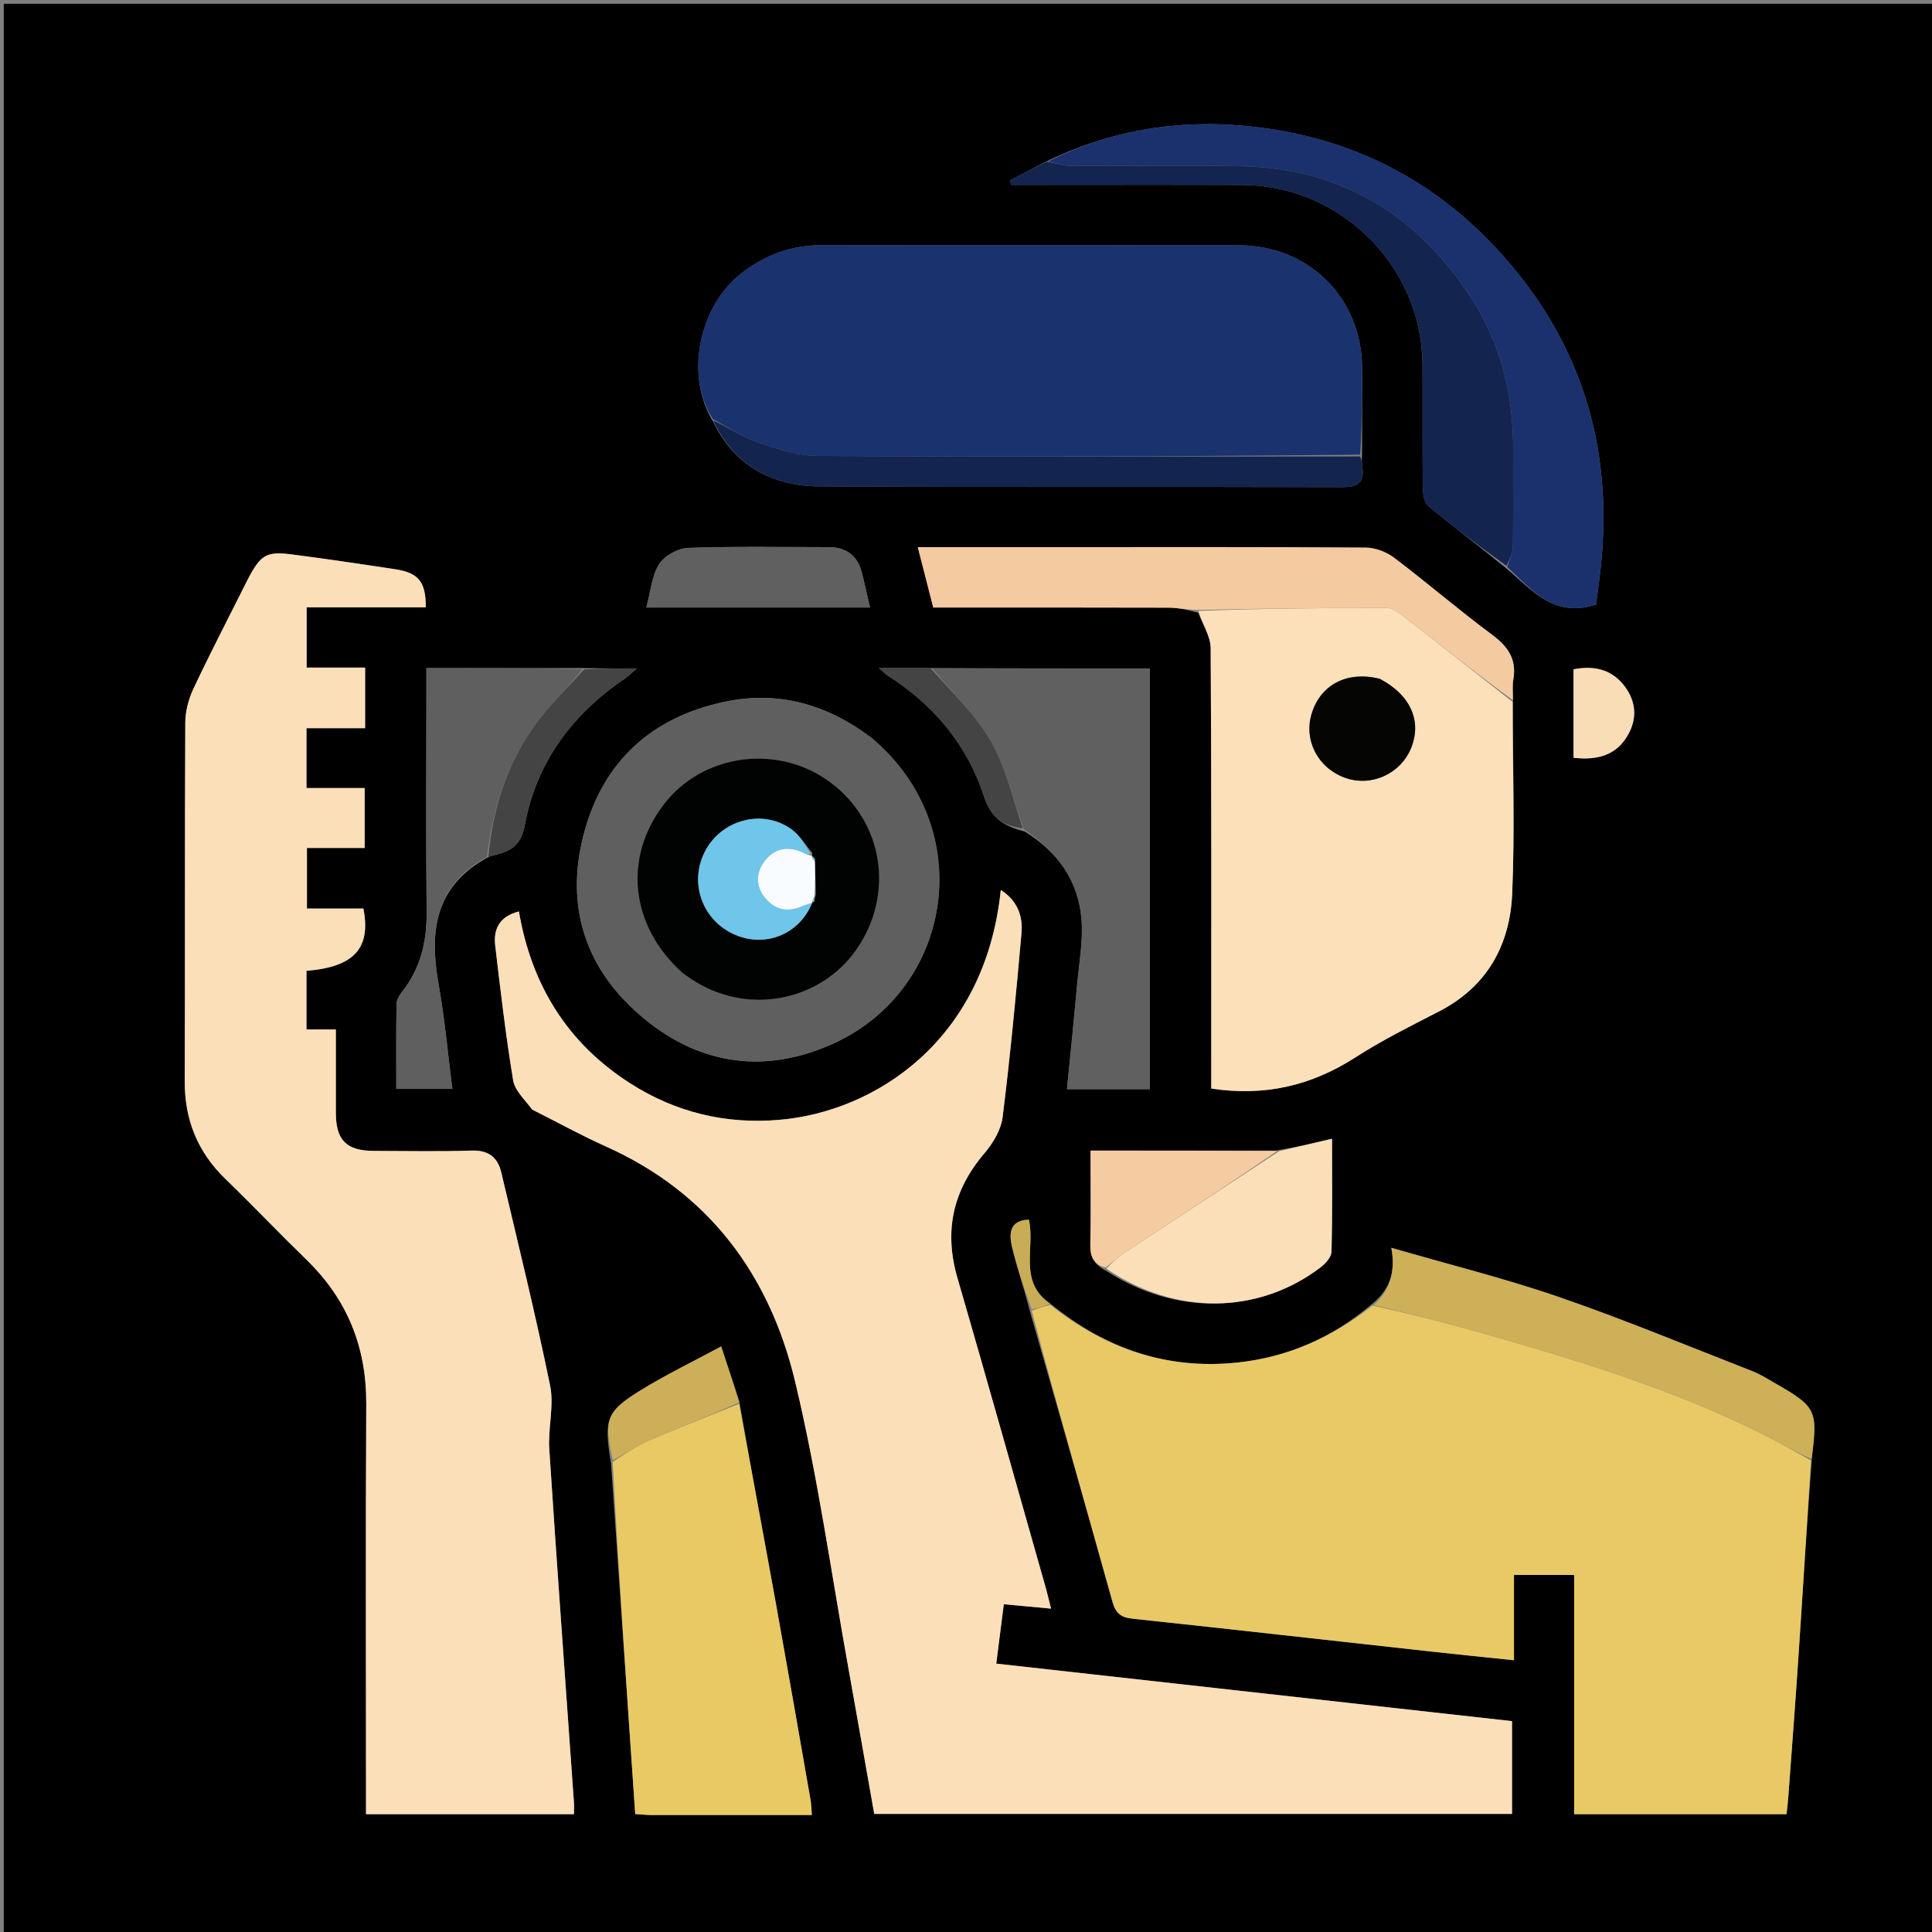 <?xml version="1.0" encoding="UTF-8"?>
<svg xmlns="http://www.w3.org/2000/svg" xmlns:xlink="http://www.w3.org/1999/xlink" width="100px" height="100px" viewBox="0 0 100 100" version="1.1">
<rect x="0" y="0" width="100" height="100" fill="#808080" stroke="none"/>
<g id="surface1">
<path style=" stroke:none;fill-rule:nonzero;fill:rgb(0%,0%,0%);fill-opacity:1;" d="M 0.195 38.867 C 0.195 25.91 0.195 13.055 0.195 0.195 C 33.527 0.195 66.863 0.195 100.195 0.195 C 100.195 33.527 100.195 66.863 100.195 100.195 C 66.863 100.195 33.527 100.195 0.195 100.195 C 0.195 79.785 0.195 59.375 0.195 38.867 M 66.031 59.555 C 62.863 59.555 59.691 59.555 56.445 59.555 C 56.445 61.234 56.473 62.816 56.434 64.395 C 56.414 65.031 56.605 65.449 57.27 65.785 C 60.848 68.105 65.16 68.039 68.363 65.59 C 68.613 65.398 68.914 65.062 68.918 64.785 C 68.969 62.852 68.945 60.918 68.945 58.941 C 67.969 59.172 67.09 59.379 66.031 59.555 M 25.352 44.324 C 26.227 44.109 26.938 43.941 27.16 42.73 C 27.754 39.48 29.605 36.98 32.336 35.129 C 32.523 35 32.684 34.836 32.969 34.598 C 31.941 34.598 31.098 34.598 30.074 34.578 C 27.426 34.578 24.777 34.578 22.07 34.578 C 22.07 35.086 22.07 35.441 22.07 35.797 C 22.07 39.598 22.043 43.398 22.082 47.199 C 22.098 48.758 21.758 50.152 20.777 51.383 C 20.645 51.547 20.523 51.777 20.523 51.98 C 20.5 53.434 20.512 54.887 20.512 56.363 C 21.535 56.363 22.449 56.363 23.414 56.363 C 23.176 54.508 23.02 52.73 22.707 50.977 C 22.219 48.242 22.465 45.84 25.352 44.324 M 77.965 29.418 C 79.281 30.52 80.43 32.016 82.609 31.289 C 82.688 30.684 82.785 30.016 82.855 29.348 C 83.523 23.09 81.809 17.594 77.531 12.945 C 73.957 9.059 69.484 6.945 64.27 6.5 C 60.789 6.203 57.41 6.77 54.113 8.379 C 53.5 8.699 52.887 9.016 52.273 9.336 C 52.297 9.414 52.32 9.492 52.34 9.57 C 52.648 9.57 52.957 9.57 53.266 9.57 C 56.941 9.57 60.617 9.559 64.293 9.574 C 69.402 9.59 73.609 13.789 73.629 18.887 C 73.641 21 73.621 23.113 73.645 25.23 C 73.648 25.559 73.711 26.012 73.926 26.188 C 75.219 27.262 76.566 28.273 77.965 29.418 M 53.039 43.039 C 54.75 44.094 55.832 45.605 55.98 47.617 C 56.062 48.707 55.859 49.816 55.758 50.918 C 55.594 52.719 55.41 54.516 55.227 56.375 C 56.734 56.375 58.109 56.375 59.512 56.375 C 59.512 49.098 59.512 41.891 59.512 34.598 C 55.727 34.598 51.992 34.598 48.078 34.578 C 47.281 34.578 46.488 34.578 45.5 34.578 C 45.754 34.805 45.832 34.895 45.93 34.957 C 48.32 36.469 50.062 38.547 50.93 41.223 C 51.293 42.34 51.938 42.758 53.039 43.039 M 31.629 75.766 C 32.043 81.793 32.461 87.824 32.879 93.895 C 33.211 93.914 33.461 93.945 33.711 93.945 C 36.473 93.945 39.23 93.945 42.02 93.945 C 41.996 93.633 41.996 93.406 41.957 93.184 C 41.371 89.824 40.785 86.465 40.18 83.105 C 39.551 79.621 38.898 76.141 38.262 72.512 C 37.973 71.633 37.68 70.754 37.328 69.691 C 35.832 70.496 34.441 71.168 33.133 71.977 C 31.363 73.074 31.246 73.48 31.629 75.766 M 62.02 31.715 C 62.242 32.324 62.66 32.934 62.664 33.543 C 62.711 40.828 62.695 48.109 62.695 55.395 C 62.695 55.738 62.695 56.078 62.695 56.344 C 65.48 56.766 67.898 56.184 70.156 54.73 C 71.543 53.836 73.035 53.098 74.504 52.34 C 76.977 51.062 78.152 48.914 78.27 46.273 C 78.414 42.965 78.293 39.645 78.316 36.148 C 78.316 35.824 78.273 35.492 78.328 35.176 C 78.516 34.117 78.047 33.457 77.211 32.84 C 75.488 31.562 73.863 30.156 72.152 28.863 C 71.754 28.562 71.18 28.348 70.684 28.344 C 65.32 28.305 59.953 28.32 54.59 28.32 C 52.25 28.32 49.91 28.32 47.504 28.32 C 47.781 29.398 48.043 30.418 48.305 31.445 C 52.422 31.445 56.453 31.441 60.48 31.453 C 60.961 31.453 61.438 31.562 62.02 31.715 M 70.5 23.441 C 70.5 21.977 70.516 20.512 70.504 19.047 C 70.48 15.426 67.754 12.703 64.121 12.699 C 56.93 12.688 49.734 12.703 42.543 12.691 C 40.98 12.688 39.605 13.191 38.387 14.137 C 36.148 15.879 35.449 19.465 36.914 21.828 C 38.027 24.129 39.988 25.16 42.422 25.176 C 51.43 25.227 60.438 25.184 69.449 25.215 C 70.328 25.219 70.641 24.949 70.508 24.109 C 70.484 23.949 70.492 23.785 70.5 23.441 M 93.789 75.434 C 94.09 72.973 94.016 72.82 91.832 71.57 C 91.465 71.359 91.105 71.129 90.715 70.977 C 87.391 69.68 84.094 68.309 80.723 67.145 C 77.918 66.176 75.027 65.461 72.016 64.586 C 72.258 65.906 71.898 66.828 70.898 67.59 C 68.906 69.254 66.629 70.254 64.039 70.527 C 60.387 70.906 57.199 69.801 54.301 67.422 C 52.699 66.301 53.59 64.566 53.254 63.129 C 52.25 63.164 52.219 63.859 52.383 64.539 C 52.645 65.629 53.008 66.695 53.324 67.926 C 54.75 72.918 56.191 77.91 57.582 82.91 C 57.758 83.531 58.039 83.723 58.641 83.785 C 63.812 84.336 68.98 84.922 74.152 85.492 C 75.523 85.645 76.891 85.777 78.363 85.934 C 78.363 84.371 78.363 82.922 78.363 81.52 C 79.445 81.52 80.438 81.52 81.477 81.52 C 81.477 85.684 81.477 89.773 81.477 93.902 C 85.16 93.902 88.789 93.902 92.469 93.902 C 92.504 93.582 92.543 93.297 92.562 93.012 C 92.746 90.516 92.938 88.016 93.102 85.52 C 93.324 82.207 93.523 78.898 93.789 75.434 M 27.605 57.457 C 28.852 58.086 30.078 58.766 31.348 59.336 C 36.688 61.719 39.828 65.984 41.148 71.48 C 42.336 76.43 43.035 81.5 43.945 86.52 C 44.387 88.977 44.816 91.438 45.25 93.887 C 56.309 93.887 67.293 93.887 78.262 93.887 C 78.262 92.25 78.262 90.672 78.262 89.086 C 69.336 88.09 60.461 87.102 51.566 86.109 C 51.707 84.996 51.832 84.012 51.957 83.035 C 52.812 83.113 53.551 83.184 54.402 83.262 C 54.297 82.852 54.227 82.547 54.145 82.246 C 52.617 76.875 51.113 71.5 49.555 66.141 C 48.852 63.711 49.32 61.613 50.953 59.695 C 51.398 59.176 51.812 58.48 51.895 57.824 C 52.289 54.664 52.59 51.488 52.871 48.312 C 52.953 47.418 52.66 46.609 51.801 46.066 C 50.996 53.898 45.25 57.555 40.316 57.965 C 37.543 58.199 34.949 57.57 32.602 56.062 C 29.363 53.984 27.508 50.98 26.859 47.176 C 25.84 47.438 25.531 48.094 25.633 48.953 C 25.906 51.277 26.18 53.605 26.559 55.914 C 26.645 56.445 27.156 56.91 27.605 57.457 M 12.777 30.074 C 11.852 31.934 10.895 33.777 10.008 35.656 C 9.758 36.191 9.59 36.828 9.59 37.418 C 9.559 43.598 9.586 49.781 9.562 55.965 C 9.555 57.969 10.234 59.633 11.668 61.023 C 13.094 62.406 14.465 63.844 15.887 65.227 C 17.98 67.27 18.969 69.727 18.957 72.656 C 18.922 79.391 18.945 86.129 18.945 92.863 C 18.945 93.211 18.945 93.555 18.945 93.902 C 22.594 93.902 26.129 93.902 29.707 93.902 C 29.707 93.676 29.719 93.488 29.707 93.301 C 29.277 87.203 28.828 81.102 28.43 75 C 28.359 73.91 28.688 72.762 28.473 71.715 C 27.715 68.016 26.812 64.344 25.941 60.668 C 25.758 59.898 25.273 59.523 24.406 59.555 C 22.715 59.609 21.023 59.574 19.332 59.57 C 17.934 59.562 17.391 59.02 17.383 57.617 C 17.379 56.195 17.383 54.77 17.383 53.285 C 16.828 53.285 16.355 53.285 15.863 53.285 C 15.863 52.234 15.863 51.242 15.863 50.25 C 18.316 50.051 19.211 49.094 18.809 47.027 C 17.836 47.027 16.844 47.027 15.887 47.027 C 15.887 45.953 15.887 44.961 15.887 43.891 C 16.941 43.891 17.934 43.891 18.875 43.891 C 18.875 42.816 18.875 41.824 18.875 40.789 C 17.836 40.789 16.867 40.789 15.863 40.789 C 15.863 39.754 15.863 38.762 15.863 37.691 C 16.891 37.691 17.887 37.691 18.898 37.691 C 18.898 36.617 18.898 35.625 18.898 34.555 C 17.863 34.555 16.871 34.555 15.871 34.555 C 15.871 33.48 15.871 32.492 15.871 31.434 C 17.961 31.434 20 31.434 22.039 31.434 C 22.039 30.113 21.668 29.648 20.457 29.465 C 18.691 29.195 16.922 28.934 15.148 28.703 C 13.777 28.523 13.496 28.699 12.777 30.074 M 45.105 38.188 C 42.836 36.469 40.309 35.727 37.492 36.328 C 33.719 37.129 31.211 39.418 30.223 43.145 C 29.207 46.969 30.34 50.277 33.379 52.758 C 36.32 55.164 39.695 55.594 43.172 53.996 C 49.344 51.164 50.652 42.871 45.105 38.188 M 41.504 31.445 C 42.633 31.445 43.762 31.445 45.031 31.445 C 44.867 30.742 44.75 30.18 44.605 29.625 C 44.379 28.754 43.797 28.324 42.902 28.32 C 40.469 28.32 38.031 28.273 35.602 28.359 C 35.082 28.379 34.391 28.77 34.113 29.203 C 33.738 29.797 33.684 30.59 33.453 31.445 C 36.191 31.445 38.75 31.445 41.504 31.445 M 81.445 36.238 C 81.445 37.234 81.445 38.227 81.445 39.223 C 82.695 39.363 83.676 39.09 84.273 38.02 C 84.746 37.176 84.676 36.32 84.113 35.551 C 83.453 34.66 82.539 34.43 81.445 34.645 C 81.445 35.148 81.445 35.598 81.445 36.238 Z M 81.445 36.238 "/>
<path style=" stroke:none;fill-rule:nonzero;fill:rgb(91.373%,78.824%,39.608%);fill-opacity:1;" d="M 54.367 67.539 C 57.199 69.801 60.387 70.906 64.039 70.527 C 66.629 70.254 68.906 69.254 71.043 67.574 C 72.754 67.965 74.332 68.336 75.891 68.773 C 81.234 70.27 86.551 71.852 91.527 74.383 C 92.273 74.762 92.996 75.188 93.734 75.59 C 93.523 78.898 93.324 82.207 93.102 85.52 C 92.938 88.016 92.746 90.516 92.562 93.012 C 92.543 93.297 92.504 93.582 92.469 93.902 C 88.789 93.902 85.16 93.902 81.477 93.902 C 81.477 89.773 81.477 85.684 81.477 81.52 C 80.438 81.52 79.445 81.52 78.363 81.52 C 78.363 82.922 78.363 84.371 78.363 85.934 C 76.891 85.777 75.523 85.645 74.152 85.492 C 68.98 84.922 63.812 84.336 58.641 83.785 C 58.039 83.723 57.758 83.531 57.582 82.91 C 56.191 77.91 54.75 72.918 53.402 67.844 C 53.777 67.691 54.07 67.617 54.367 67.539 Z M 54.367 67.539 "/>
<path style=" stroke:none;fill-rule:nonzero;fill:rgb(98.431%,87.451%,72.157%);fill-opacity:1;" d="M 27.539 57.43 C 27.156 56.91 26.645 56.445 26.559 55.914 C 26.18 53.605 25.906 51.277 25.633 48.953 C 25.531 48.094 25.84 47.438 26.859 47.176 C 27.508 50.98 29.363 53.984 32.602 56.062 C 34.949 57.57 37.543 58.199 40.316 57.965 C 45.25 57.555 50.996 53.898 51.801 46.066 C 52.66 46.609 52.953 47.418 52.871 48.312 C 52.59 51.488 52.289 54.664 51.895 57.824 C 51.812 58.48 51.398 59.176 50.953 59.695 C 49.32 61.613 48.852 63.711 49.555 66.141 C 51.113 71.5 52.617 76.875 54.145 82.246 C 54.227 82.547 54.297 82.852 54.402 83.262 C 53.551 83.184 52.812 83.113 51.957 83.035 C 51.832 84.012 51.707 84.996 51.566 86.109 C 60.461 87.102 69.336 88.09 78.262 89.086 C 78.262 90.672 78.262 92.25 78.262 93.887 C 67.293 93.887 56.309 93.887 45.25 93.887 C 44.816 91.438 44.387 88.977 43.945 86.52 C 43.035 81.5 42.336 76.43 41.148 71.48 C 39.828 65.984 36.688 61.719 31.348 59.336 C 30.078 58.766 28.852 58.086 27.539 57.43 Z M 27.539 57.43 "/>
<path style=" stroke:none;fill-rule:nonzero;fill:rgb(98.431%,87.451%,72.549%);fill-opacity:1;" d="M 12.816 30.012 C 13.496 28.699 13.777 28.523 15.148 28.703 C 16.922 28.934 18.691 29.195 20.457 29.465 C 21.668 29.648 22.039 30.113 22.039 31.434 C 20 31.434 17.961 31.434 15.871 31.434 C 15.871 32.492 15.871 33.48 15.871 34.555 C 16.871 34.555 17.863 34.555 18.898 34.555 C 18.898 35.625 18.898 36.617 18.898 37.691 C 17.887 37.691 16.891 37.691 15.863 37.691 C 15.863 38.762 15.863 39.754 15.863 40.789 C 16.867 40.789 17.836 40.789 18.875 40.789 C 18.875 41.824 18.875 42.816 18.875 43.891 C 17.934 43.891 16.941 43.891 15.887 43.891 C 15.887 44.961 15.887 45.953 15.887 47.027 C 16.844 47.027 17.836 47.027 18.809 47.027 C 19.211 49.094 18.316 50.051 15.863 50.25 C 15.863 51.242 15.863 52.234 15.863 53.285 C 16.355 53.285 16.828 53.285 17.383 53.285 C 17.383 54.77 17.379 56.195 17.383 57.617 C 17.391 59.02 17.934 59.562 19.332 59.57 C 21.023 59.574 22.715 59.609 24.406 59.555 C 25.273 59.523 25.758 59.898 25.941 60.668 C 26.812 64.344 27.715 68.016 28.473 71.715 C 28.688 72.762 28.359 73.91 28.43 75 C 28.828 81.102 29.277 87.203 29.707 93.301 C 29.719 93.488 29.707 93.676 29.707 93.902 C 26.129 93.902 22.594 93.902 18.945 93.902 C 18.945 93.555 18.945 93.211 18.945 92.863 C 18.945 86.129 18.922 79.391 18.957 72.656 C 18.969 69.727 17.98 67.27 15.887 65.227 C 14.465 63.844 13.094 62.406 11.668 61.023 C 10.234 59.633 9.555 57.969 9.562 55.965 C 9.586 49.781 9.559 43.598 9.59 37.418 C 9.59 36.828 9.758 36.191 10.008 35.656 C 10.895 33.777 11.852 31.934 12.816 30.012 Z M 12.816 30.012 "/>
<path style=" stroke:none;fill-rule:nonzero;fill:rgb(10.196%,19.608%,43.137%);fill-opacity:1;" d="M 36.898 21.691 C 35.449 19.465 36.148 15.879 38.387 14.137 C 39.605 13.191 40.98 12.688 42.543 12.691 C 49.734 12.703 56.93 12.688 64.121 12.699 C 67.754 12.703 70.48 15.426 70.504 19.047 C 70.516 20.512 70.5 21.977 70.402 23.535 C 60.969 23.629 51.633 23.656 42.301 23.598 C 41.234 23.594 40.148 23.207 39.121 22.852 C 38.34 22.582 37.637 22.086 36.898 21.691 Z M 36.898 21.691 "/>
<path style=" stroke:none;fill-rule:nonzero;fill:rgb(98.431%,87.843%,72.549%);fill-opacity:1;" d="M 78.289 36.328 C 78.293 39.645 78.414 42.965 78.27 46.273 C 78.152 48.914 76.977 51.062 74.504 52.34 C 73.035 53.098 71.543 53.836 70.156 54.73 C 67.898 56.184 65.48 56.766 62.695 56.344 C 62.695 56.078 62.695 55.738 62.695 55.395 C 62.695 48.109 62.711 40.828 62.664 33.543 C 62.66 32.934 62.242 32.324 62.031 31.621 C 65.293 31.496 68.543 31.465 71.793 31.465 C 72.047 31.465 72.332 31.66 72.551 31.832 C 74.469 33.32 76.379 34.828 78.289 36.328 M 71.359 35.121 C 69.699 34.703 68.301 35.465 67.871 37.012 C 67.484 38.406 68.293 39.84 69.723 40.293 C 71.027 40.707 72.473 40.039 73.016 38.773 C 73.617 37.367 73.043 35.996 71.359 35.121 Z M 71.359 35.121 "/>
<path style=" stroke:none;fill-rule:nonzero;fill:rgb(91.373%,78.824%,39.216%);fill-opacity:1;" d="M 38.258 72.66 C 38.898 76.141 39.551 79.621 40.18 83.105 C 40.785 86.465 41.371 89.824 41.957 93.184 C 41.996 93.406 41.996 93.633 42.02 93.945 C 39.23 93.945 36.473 93.945 33.711 93.945 C 33.461 93.945 33.211 93.914 32.879 93.895 C 32.461 87.824 32.043 81.793 31.711 75.668 C 32.379 75.234 32.941 74.844 33.559 74.578 C 35.109 73.906 36.688 73.297 38.258 72.66 Z M 38.258 72.66 "/>
<path style=" stroke:none;fill-rule:nonzero;fill:rgb(37.255%,37.255%,37.255%);fill-opacity:1;" d="M 45.16 38.23 C 50.652 42.871 49.344 51.164 43.172 53.996 C 39.695 55.594 36.32 55.164 33.379 52.758 C 30.34 50.277 29.207 46.969 30.223 43.145 C 31.211 39.418 33.719 37.129 37.492 36.328 C 40.309 35.727 42.836 36.469 45.16 38.23 M 35.422 50.426 C 35.609 50.555 35.793 50.691 35.988 50.809 C 38.902 52.598 42.684 51.754 44.484 48.914 C 46.355 45.973 45.586 42.227 42.715 40.309 C 40.035 38.516 36.328 39.09 34.383 41.605 C 32.234 44.379 32.609 47.941 35.422 50.426 Z M 35.422 50.426 "/>
<path style=" stroke:none;fill-rule:nonzero;fill:rgb(37.647%,37.647%,37.647%);fill-opacity:1;" d="M 48.258 34.598 C 51.992 34.598 55.727 34.598 59.512 34.598 C 59.512 41.891 59.512 49.098 59.512 56.375 C 58.109 56.375 56.734 56.375 55.227 56.375 C 55.41 54.516 55.594 52.719 55.758 50.918 C 55.859 49.816 56.062 48.707 55.98 47.617 C 55.832 45.605 54.75 44.094 52.988 42.914 C 52.406 41.309 52.059 39.719 51.289 38.375 C 50.496 36.992 49.285 35.848 48.258 34.598 Z M 48.258 34.598 "/>
<path style=" stroke:none;fill-rule:nonzero;fill:rgb(10.196%,19.216%,42.745%);fill-opacity:1;" d="M 54.25 8.355 C 57.41 6.77 60.789 6.203 64.27 6.5 C 69.484 6.945 73.957 9.059 77.531 12.945 C 81.809 17.594 83.523 23.09 82.855 29.348 C 82.785 30.016 82.688 30.684 82.609 31.289 C 80.43 32.016 79.281 30.52 78.008 29.34 C 78.141 28.941 78.301 28.621 78.309 28.297 C 78.332 26.641 78.312 24.98 78.32 23.324 C 78.34 20.5 77.711 17.844 76.176 15.465 C 73.379 11.141 69.449 8.703 64.227 8.602 C 61.27 8.547 58.309 8.602 55.352 8.582 C 54.984 8.578 54.617 8.434 54.25 8.355 Z M 54.25 8.355 "/>
<path style=" stroke:none;fill-rule:nonzero;fill:rgb(95.686%,79.216%,63.137%);fill-opacity:1;" d="M 78.301 36.238 C 76.379 34.828 74.469 33.32 72.551 31.832 C 72.332 31.66 72.047 31.465 71.793 31.465 C 68.543 31.465 65.293 31.496 61.98 31.57 C 61.438 31.562 60.961 31.453 60.48 31.453 C 56.453 31.441 52.422 31.445 48.305 31.445 C 48.043 30.418 47.781 29.398 47.504 28.32 C 49.91 28.32 52.25 28.32 54.59 28.32 C 59.953 28.32 65.32 28.305 70.684 28.344 C 71.18 28.348 71.754 28.562 72.152 28.863 C 73.863 30.156 75.488 31.562 77.211 32.84 C 78.047 33.457 78.516 34.117 78.328 35.176 C 78.273 35.492 78.316 35.824 78.301 36.238 Z M 78.301 36.238 "/>
<path style=" stroke:none;fill-rule:nonzero;fill:rgb(7.451%,14.118%,30.98%);fill-opacity:1;" d="M 54.18 8.367 C 54.617 8.434 54.984 8.578 55.352 8.582 C 58.309 8.602 61.27 8.547 64.227 8.602 C 69.449 8.703 73.379 11.141 76.176 15.465 C 77.711 17.844 78.34 20.5 78.32 23.324 C 78.312 24.98 78.332 26.641 78.309 28.297 C 78.301 28.621 78.141 28.941 77.973 29.285 C 76.566 28.273 75.219 27.262 73.926 26.188 C 73.711 26.012 73.648 25.559 73.645 25.23 C 73.621 23.113 73.641 21 73.629 18.887 C 73.609 13.789 69.402 9.59 64.293 9.574 C 60.617 9.559 56.941 9.57 53.266 9.57 C 52.957 9.57 52.648 9.57 52.34 9.57 C 52.32 9.492 52.297 9.414 52.273 9.336 C 52.887 9.016 53.5 8.699 54.18 8.367 Z M 54.18 8.367 "/>
<path style=" stroke:none;fill-rule:nonzero;fill:rgb(37.255%,37.255%,37.255%);fill-opacity:1;" d="M 25.203 44.348 C 22.465 45.84 22.219 48.242 22.707 50.977 C 23.02 52.73 23.176 54.508 23.414 56.363 C 22.449 56.363 21.535 56.363 20.512 56.363 C 20.512 54.887 20.5 53.434 20.523 51.98 C 20.523 51.777 20.645 51.547 20.777 51.383 C 21.758 50.152 22.098 48.758 22.082 47.199 C 22.043 43.398 22.07 39.598 22.07 35.797 C 22.07 35.441 22.07 35.086 22.07 34.578 C 24.777 34.578 27.426 34.578 30.137 34.645 C 29.48 35.492 28.711 36.234 28.051 37.062 C 26.352 39.188 25.527 41.676 25.203 44.348 Z M 25.203 44.348 "/>
<path style=" stroke:none;fill-rule:nonzero;fill:rgb(80.392%,69.02%,34.51%);fill-opacity:1;" d="M 93.762 75.512 C 92.996 75.188 92.273 74.762 91.527 74.383 C 86.551 71.852 81.234 70.27 75.891 68.773 C 74.332 68.336 72.754 67.965 71.102 67.551 C 71.898 66.828 72.258 65.906 72.016 64.586 C 75.027 65.461 77.918 66.176 80.723 67.145 C 84.094 68.309 87.391 69.68 90.715 70.977 C 91.105 71.129 91.465 71.359 91.832 71.57 C 94.016 72.82 94.09 72.973 93.762 75.512 Z M 93.762 75.512 "/>
<path style=" stroke:none;fill-rule:nonzero;fill:rgb(98.039%,87.451%,72.157%);fill-opacity:1;" d="M 66.211 59.582 C 67.09 59.379 67.969 59.172 68.945 58.941 C 68.945 60.918 68.969 62.852 68.918 64.785 C 68.914 65.062 68.613 65.398 68.363 65.59 C 65.16 68.039 60.848 68.105 57.27 65.668 C 57.574 65.32 57.867 65.066 58.191 64.855 C 60.859 63.094 63.535 61.34 66.211 59.582 Z M 66.211 59.582 "/>
<path style=" stroke:none;fill-rule:nonzero;fill:rgb(7.451%,14.118%,30.98%);fill-opacity:1;" d="M 36.906 21.758 C 37.637 22.086 38.34 22.582 39.121 22.852 C 40.148 23.207 41.234 23.594 42.301 23.598 C 51.633 23.656 60.969 23.629 70.395 23.625 C 70.492 23.785 70.484 23.949 70.508 24.109 C 70.641 24.949 70.328 25.219 69.449 25.215 C 60.438 25.184 51.43 25.227 42.422 25.176 C 39.988 25.16 38.027 24.129 36.906 21.758 Z M 36.906 21.758 "/>
<path style=" stroke:none;fill-rule:nonzero;fill:rgb(37.647%,37.647%,37.647%);fill-opacity:1;" d="M 41.406 31.445 C 38.75 31.445 36.191 31.445 33.453 31.445 C 33.684 30.59 33.738 29.797 34.113 29.203 C 34.391 28.77 35.082 28.379 35.602 28.359 C 38.031 28.273 40.469 28.32 42.902 28.32 C 43.797 28.324 44.379 28.754 44.605 29.625 C 44.75 30.18 44.867 30.742 45.031 31.445 C 43.762 31.445 42.633 31.445 41.406 31.445 Z M 41.406 31.445 "/>
<path style=" stroke:none;fill-rule:nonzero;fill:rgb(96.078%,79.608%,63.137%);fill-opacity:1;" d="M 66.121 59.57 C 63.535 61.34 60.859 63.094 58.191 64.855 C 57.867 65.066 57.574 65.32 57.234 65.613 C 56.605 65.449 56.414 65.031 56.434 64.395 C 56.473 62.816 56.445 61.234 56.445 59.555 C 59.691 59.555 62.863 59.555 66.121 59.57 Z M 66.121 59.57 "/>
<path style=" stroke:none;fill-rule:nonzero;fill:rgb(80%,68.627%,34.51%);fill-opacity:1;" d="M 38.258 72.586 C 36.688 73.297 35.109 73.906 33.559 74.578 C 32.941 74.844 32.379 75.234 31.723 75.578 C 31.246 73.48 31.363 73.074 33.133 71.977 C 34.441 71.168 35.832 70.496 37.328 69.691 C 37.68 70.754 37.973 71.633 38.258 72.586 Z M 38.258 72.586 "/>
<path style=" stroke:none;fill-rule:nonzero;fill:rgb(26.667%,26.667%,26.667%);fill-opacity:1;" d="M 25.277 44.336 C 25.527 41.676 26.352 39.188 28.051 37.062 C 28.711 36.234 29.48 35.492 30.227 34.652 C 31.098 34.598 31.941 34.598 32.969 34.598 C 32.684 34.836 32.523 35 32.336 35.129 C 29.605 36.98 27.754 39.48 27.16 42.73 C 26.938 43.941 26.227 44.109 25.277 44.336 Z M 25.277 44.336 "/>
<path style=" stroke:none;fill-rule:nonzero;fill:rgb(26.667%,26.667%,26.667%);fill-opacity:1;" d="M 48.168 34.586 C 49.285 35.848 50.496 36.992 51.289 38.375 C 52.059 39.719 52.406 41.309 52.938 42.871 C 51.938 42.758 51.293 42.34 50.93 41.223 C 50.062 38.547 48.32 36.469 45.93 34.957 C 45.832 34.895 45.754 34.805 45.5 34.578 C 46.488 34.578 47.281 34.578 48.168 34.586 Z M 48.168 34.586 "/>
<path style=" stroke:none;fill-rule:nonzero;fill:rgb(97.647%,86.667%,71.765%);fill-opacity:1;" d="M 81.445 36.145 C 81.445 35.598 81.445 35.148 81.445 34.645 C 82.539 34.43 83.453 34.66 84.113 35.551 C 84.676 36.32 84.746 37.176 84.273 38.02 C 83.676 39.09 82.695 39.363 81.445 39.223 C 81.445 38.227 81.445 37.234 81.445 36.145 Z M 81.445 36.145 "/>
<path style=" stroke:none;fill-rule:nonzero;fill:rgb(78.824%,67.843%,33.725%);fill-opacity:1;" d="M 54.332 67.48 C 54.07 67.617 53.777 67.691 53.406 67.77 C 53.008 66.695 52.645 65.629 52.383 64.539 C 52.219 63.859 52.25 63.164 53.254 63.129 C 53.59 64.566 52.699 66.301 54.332 67.48 Z M 54.332 67.48 "/>
<path style=" stroke:none;fill-rule:nonzero;fill:rgb(1.961%,1.961%,1.569%);fill-opacity:1;" d="M 71.434 35.141 C 73.043 35.996 73.617 37.367 73.016 38.773 C 72.473 40.039 71.027 40.707 69.723 40.293 C 68.293 39.84 67.484 38.406 67.871 37.012 C 68.301 35.465 69.699 34.703 71.434 35.141 Z M 71.434 35.141 "/>
<path style=" stroke:none;fill-rule:nonzero;fill:rgb(0.392%,0.784%,0.784%);fill-opacity:1;" d="M 35.363 50.387 C 32.609 47.941 32.234 44.379 34.383 41.605 C 36.328 39.09 40.035 38.516 42.715 40.309 C 45.586 42.227 46.355 45.973 44.484 48.914 C 42.684 51.754 38.902 52.598 35.988 50.809 C 35.793 50.691 35.609 50.555 35.363 50.387 M 42.031 44.289 C 42.031 44.289 42.039 44.285 42.043 44.148 C 41.691 43.734 41.398 43.238 40.969 42.926 C 39.539 41.887 37.488 42.375 36.578 43.91 C 35.645 45.492 36.234 47.484 37.879 48.305 C 39.504 49.113 41.363 48.41 42.035 46.727 C 42.035 46.727 42.031 46.723 42.145 46.676 C 42.156 46.594 42.164 46.516 42.23 46.301 C 42.211 45.727 42.191 45.152 42.188 44.457 C 42.137 44.402 42.082 44.348 42.031 44.289 Z M 42.031 44.289 "/>
<path style=" stroke:none;fill-rule:nonzero;fill:rgb(43.529%,77.255%,91.765%);fill-opacity:1;" d="M 42.039 46.727 C 41.363 48.41 39.504 49.113 37.879 48.305 C 36.234 47.484 35.645 45.492 36.578 43.91 C 37.488 42.375 39.539 41.887 40.969 42.926 C 41.398 43.238 41.691 43.734 41.965 44.219 C 41.742 44.223 41.602 44.145 41.453 44.086 C 40.695 43.773 40.043 43.953 39.562 44.59 C 39.109 45.199 39.121 45.875 39.598 46.469 C 40.102 47.09 40.754 47.238 41.504 46.91 C 41.676 46.836 41.859 46.789 42.039 46.727 Z M 42.039 46.727 "/>
<path style=" stroke:none;fill-rule:nonzero;fill:rgb(97.255%,98.824%,99.608%);fill-opacity:1;" d="M 42.039 46.727 C 41.859 46.789 41.676 46.836 41.504 46.91 C 40.754 47.238 40.102 47.09 39.598 46.469 C 39.121 45.875 39.109 45.199 39.562 44.59 C 40.043 43.953 40.695 43.773 41.453 44.086 C 41.602 44.145 41.742 44.223 41.961 44.289 C 42.039 44.285 42.031 44.289 42.023 44.352 C 42.066 44.469 42.121 44.523 42.172 44.582 C 42.191 45.152 42.211 45.727 42.152 46.402 C 42.059 46.574 42.047 46.648 42.031 46.723 C 42.031 46.723 42.035 46.727 42.039 46.727 Z M 42.039 46.727 "/>
<path style=" stroke:none;fill-rule:nonzero;fill:rgb(43.529%,77.255%,91.765%);fill-opacity:1;" d="M 42.18 44.52 C 42.121 44.523 42.066 44.469 42.023 44.352 C 42.082 44.348 42.137 44.402 42.18 44.52 Z M 42.18 44.52 "/>
<path style=" stroke:none;fill-rule:nonzero;fill:rgb(43.529%,77.255%,91.765%);fill-opacity:1;" d="M 42.09 46.699 C 42.047 46.648 42.059 46.574 42.121 46.469 C 42.164 46.516 42.156 46.594 42.09 46.699 Z M 42.09 46.699 "/>
</g>
</svg>
